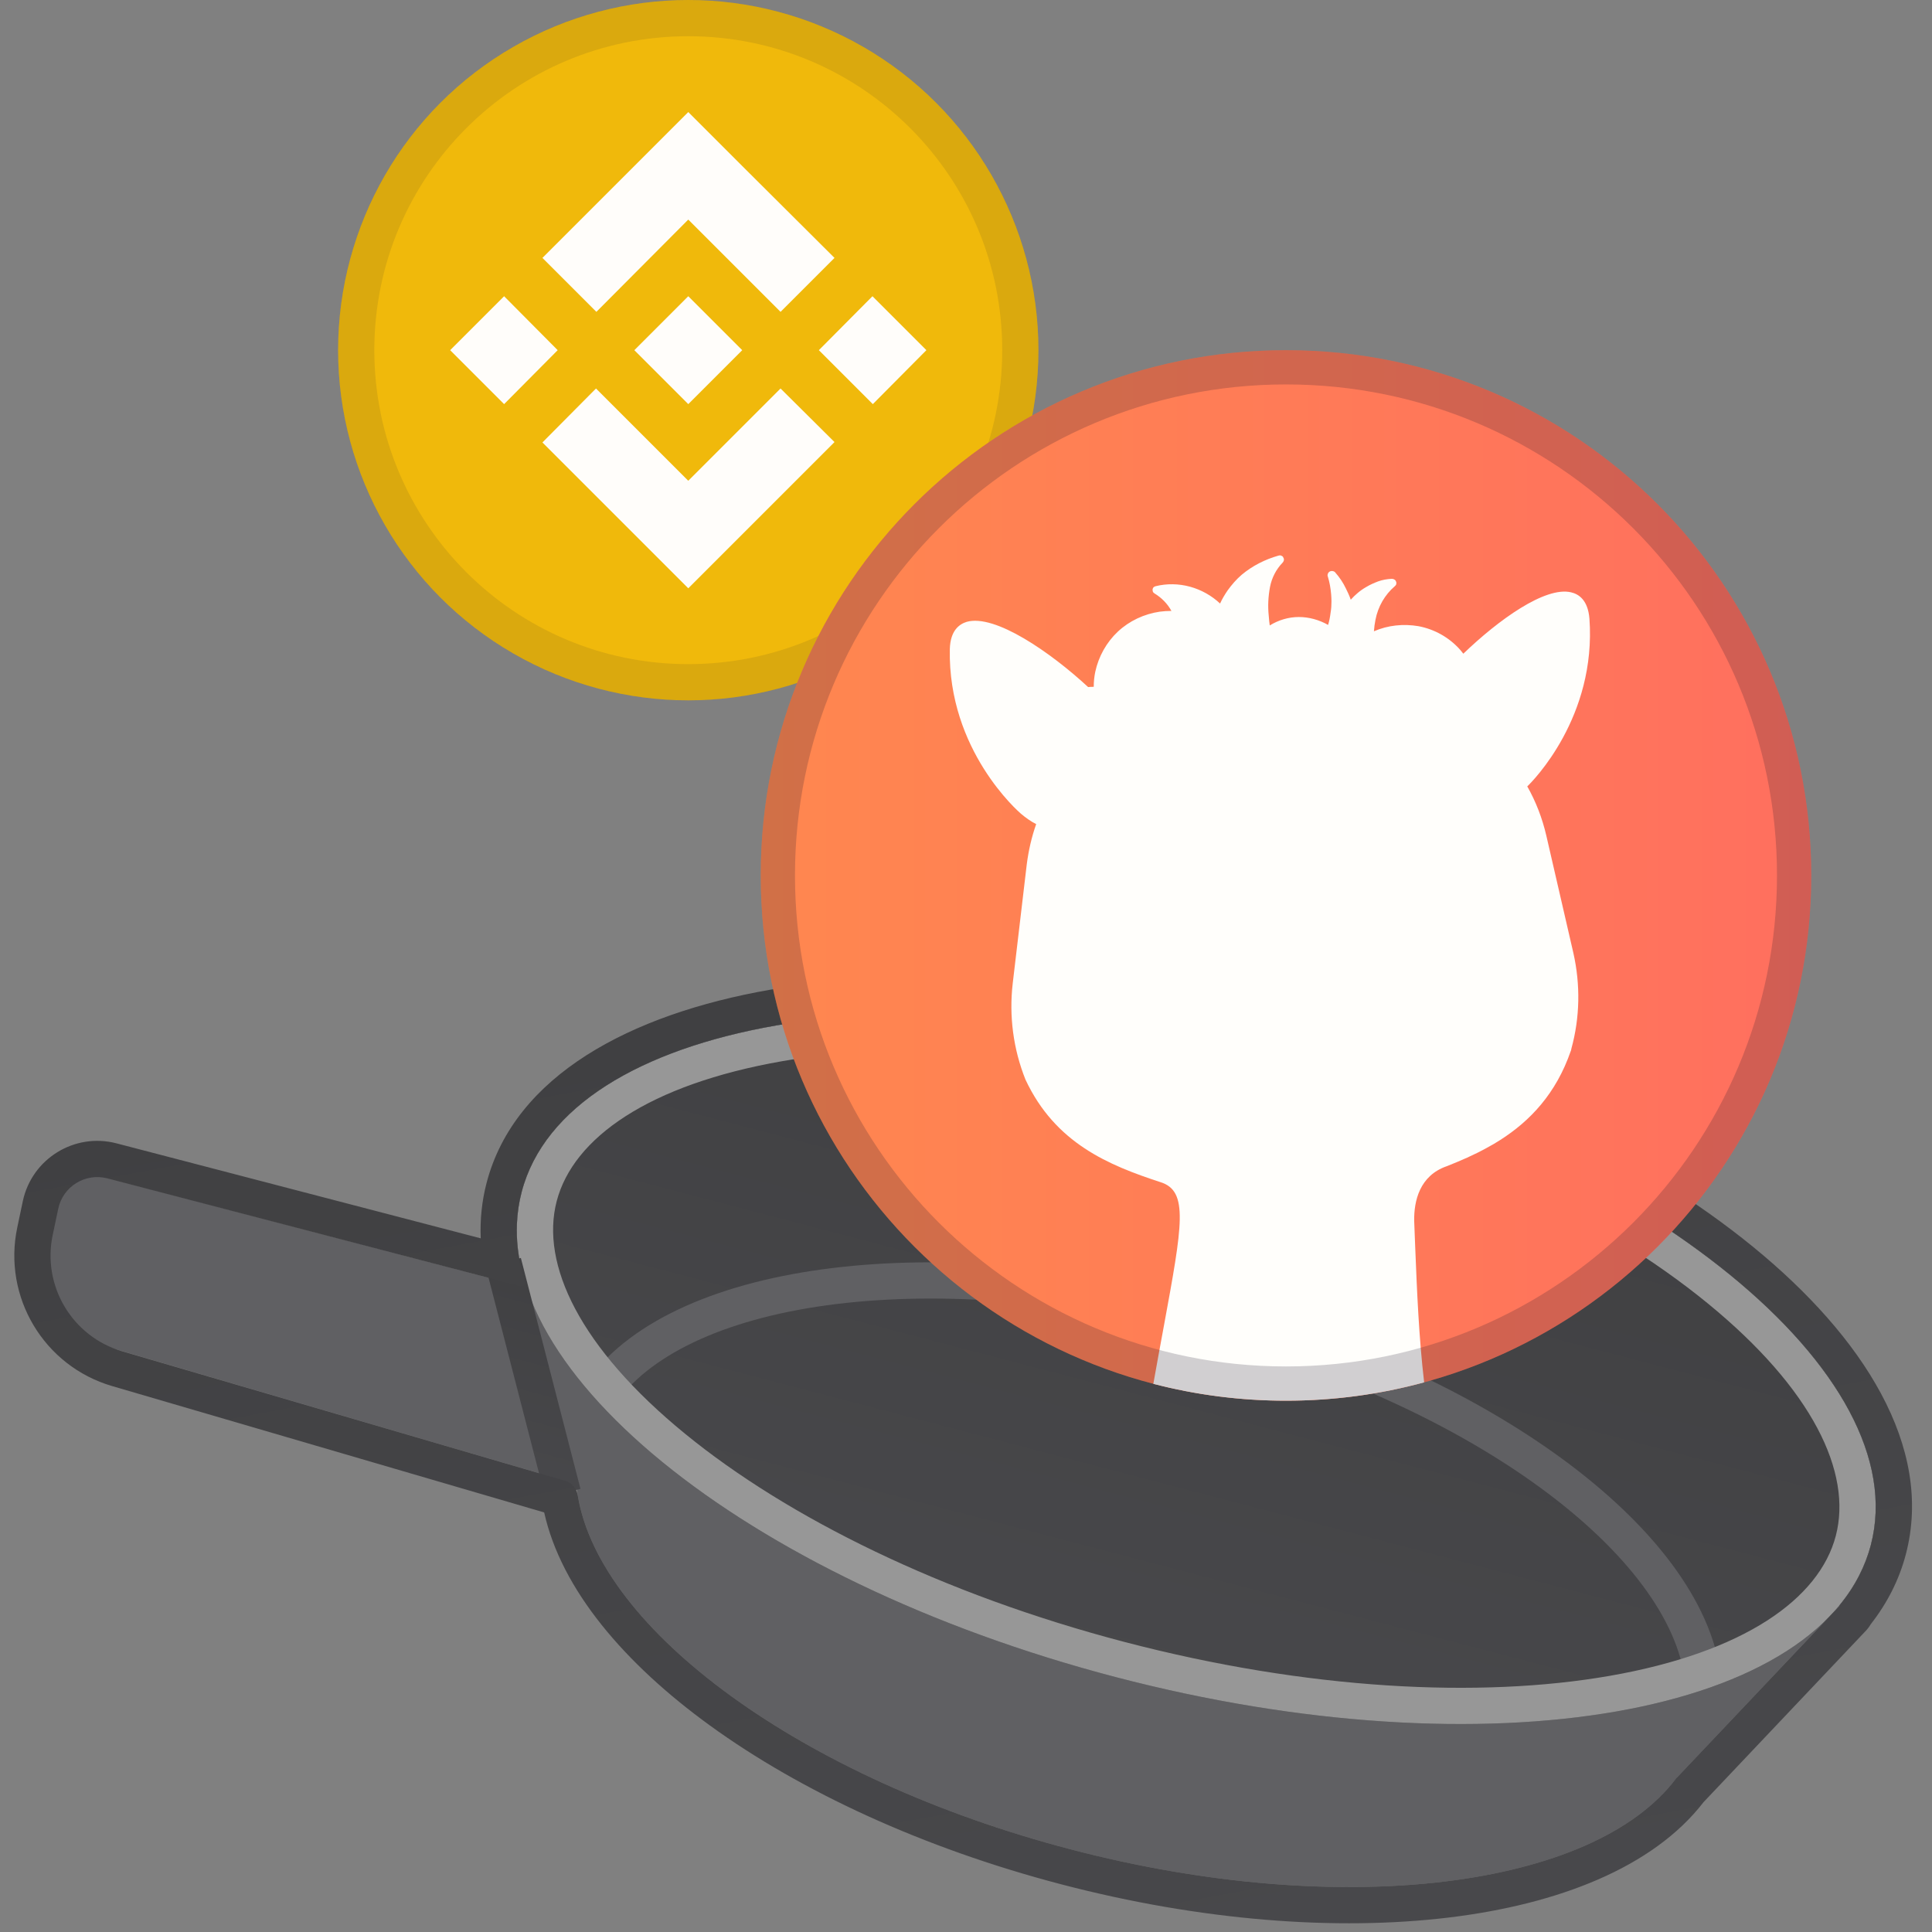 <svg xmlns="http://www.w3.org/2000/svg" width="96" height="96" fill="none" viewBox="0 0 96 96"><rect x="0" y="0" width="96" height="96" fill="#808080" stroke="none"/><g clip-path="url(#clip0)"><path fill="#606063" d="M28.827 71.417C26.92 78.704 37.827 87.87 53.188 91.89C68.55 95.91 82.549 93.262 84.456 85.975C86.362 78.688 75.456 69.522 60.094 65.502C44.733 61.482 30.734 64.13 28.827 71.417Z"/><path fill="#606063" d="M82.155 89.564L91.408 79.793L25.795 62.622L29.228 75.713L82.155 89.564Z"/><path fill="#606063" d="M29.96 64.976L4.844 58.403C3.755 58.118 2.648 58.795 2.406 59.895L2.125 61.172C1.565 63.716 3.072 66.26 5.573 66.992L30.66 74.335L29.96 64.976Z"/><path fill="url(#paint0_linear)" d="M25.922 59.226C23.705 67.694 36.916 78.487 55.428 83.331C73.941 88.176 90.745 85.239 92.961 76.77C95.177 68.302 81.967 57.509 63.454 52.664C44.942 47.82 28.138 50.757 25.922 59.226Z"/><path fill="#606063" fill-rule="evenodd" d="M76.604 73.971C80.863 77.103 83.352 80.491 83.723 83.494L85.509 83.273C85.046 79.531 82.067 75.755 77.67 72.521C73.236 69.261 67.207 66.433 60.322 64.631C53.438 62.829 46.796 62.341 41.333 63.012C35.916 63.677 31.469 65.509 29.232 68.545L30.681 69.613C32.476 67.177 36.305 65.443 41.552 64.798C46.754 64.16 53.165 64.619 59.866 66.373C66.568 68.126 72.382 70.867 76.604 73.971Z" clip-rule="evenodd"/><path fill="#979797" fill-rule="evenodd" d="M34.041 71.243C28.808 66.969 26.842 62.819 27.663 59.681C28.484 56.544 32.231 53.889 38.887 52.726C45.371 51.592 53.934 52.033 62.998 54.406C72.063 56.778 79.745 60.588 84.842 64.752C90.075 69.027 92.041 73.177 91.22 76.314C90.399 79.452 86.651 82.107 79.996 83.27C73.512 84.404 64.949 83.962 55.884 81.59C46.819 79.218 39.138 75.408 34.041 71.243ZM55.428 83.331C36.916 78.487 23.705 67.694 25.922 59.226C28.138 50.757 44.942 47.82 63.454 52.664C81.967 57.509 95.177 68.302 92.961 76.77C90.745 85.239 73.941 88.176 55.428 83.331Z" clip-rule="evenodd"/><path fill="url(#paint1_linear)" fill-rule="evenodd" d="M27.1 74.429L24.138 62.956L25.881 62.506L28.843 73.979L27.1 74.429Z" clip-rule="evenodd"/><path fill="url(#paint2_linear)" fill-rule="evenodd" d="M26.081 63.714C26.055 63.625 26.029 63.536 26.004 63.447C25.959 63.284 25.919 63.12 25.883 62.957L25.798 62.633C25.797 62.628 25.802 62.623 25.807 62.625C25.811 62.626 25.816 62.622 25.815 62.617C25.814 62.612 25.813 62.607 25.812 62.602C25.784 62.443 25.76 62.284 25.741 62.126C25.736 62.087 25.731 62.05 25.727 62.011C25.684 61.614 25.669 61.218 25.685 60.827C25.685 60.827 25.685 60.827 25.685 60.826C25.706 60.285 25.784 59.751 25.922 59.226C28.138 50.757 44.942 47.82 63.454 52.664C81.966 57.509 95.177 68.302 92.961 76.77C92.823 77.295 92.63 77.799 92.383 78.281C92.383 78.282 92.383 78.282 92.383 78.282C92.117 78.803 91.788 79.298 91.402 79.767C91.399 79.771 91.396 79.775 91.393 79.778C91.391 79.78 91.391 79.782 91.391 79.783C91.391 79.786 91.393 79.789 91.396 79.79C91.399 79.791 91.401 79.793 91.401 79.796C91.402 79.798 91.401 79.8 91.4 79.802L91.035 80.186C90.993 80.232 90.95 80.277 90.907 80.322L90.165 81.105L90.164 81.106L83.276 88.379C79.191 93.798 66.718 95.43 53.188 91.889C39.807 88.387 29.805 80.98 28.71 74.312C28.654 73.971 28.42 73.68 28.088 73.583L6.076 67.146C3.59 66.419 2.083 63.899 2.619 61.365L2.894 60.062C3.128 58.955 4.239 58.268 5.334 58.553L25.883 63.912C26.003 63.944 26.113 63.834 26.081 63.714ZM23.887 61.532C23.849 60.605 23.942 59.681 24.18 58.77C25.575 53.439 31.338 50.391 38.267 49.179C45.367 47.938 54.462 48.451 63.91 50.923C73.357 53.395 81.538 57.404 87.12 61.964C92.567 66.414 96.097 71.895 94.702 77.226C94.368 78.504 93.771 79.664 92.962 80.699C92.892 80.818 92.808 80.932 92.707 81.039L92.354 81.411C92.352 81.414 92.35 81.416 92.348 81.418C92.302 81.467 92.255 81.517 92.208 81.566C92.206 81.568 92.204 81.57 92.202 81.572L84.649 89.547C82.147 92.791 77.433 94.624 71.99 95.281C66.41 95.955 59.68 95.449 52.733 93.631C45.861 91.832 39.804 89.02 35.286 85.746C31.038 82.668 27.893 78.989 27.04 75.152L5.571 68.873C2.182 67.882 0.128 64.448 0.858 60.993L1.133 59.689C1.58 57.578 3.7 56.267 5.788 56.812L23.887 61.532Z" clip-rule="evenodd"/><circle cx="34.2" cy="17.4" r="17.4" fill="#F0B90B"/><path fill="#FFFDFA" d="M27.711 17.4L25.049 20.081L22.368 17.4L25.049 14.719L27.711 17.4ZM34.2 10.911L38.785 15.496L41.466 12.815L36.881 8.249L34.2 5.568L31.52 8.249L26.953 12.815L29.634 15.496L34.2 10.911ZM43.352 14.719L40.689 17.4L43.37 20.081L46.032 17.4L43.352 14.719ZM34.2 23.889L29.615 19.304L26.953 21.985L31.538 26.57L34.2 29.232L36.881 26.551L41.466 21.966L38.785 19.304L34.2 23.889ZM34.2 20.081L36.881 17.4L34.2 14.719L31.52 17.4L34.2 20.081Z"/><g style="mix-blend-mode:multiply" opacity=".1"><path fill="#191326" fill-rule="evenodd" d="M34.2 33C42.816 33 49.8 26.016 49.8 17.4C49.8 8.784 42.816 1.8 34.2 1.8C25.584 1.8 18.6 8.784 18.6 17.4C18.6 26.016 25.584 33 34.2 33ZM34.2 34.8C43.81 34.8 51.6 27.01 51.6 17.4C51.6 7.79 43.81 0 34.2 0C24.59 0 16.8 7.79 16.8 17.4C16.8 27.01 24.59 34.8 34.2 34.8Z" clip-rule="evenodd"/></g><path fill="url(#paint3_linear)" d="M63.9 69.6C78.315 69.6 90 57.915 90 43.5C90 29.085 78.315 17.4 63.9 17.4C49.485 17.4 37.8 29.085 37.8 43.5C37.8 57.915 49.485 69.6 63.9 69.6Z"/><path fill="#FFFEFB" d="M70.765 68.688C68.578 69.283 66.276 69.6 63.9 69.6C61.623 69.6 59.415 69.309 57.309 68.761C57.497 67.702 57.672 66.753 57.828 65.909L57.837 65.861C58.754 60.873 59.064 59.187 57.676 58.745C55.081 57.897 52.436 56.809 50.955 53.644C50.348 52.125 50.133 50.48 50.322 48.86L51.019 42.949C51.107 42.266 51.259 41.595 51.487 40.949C51.234 40.823 50.981 40.646 50.727 40.431C50.626 40.342 47.095 37.292 47.196 32.254C47.222 31.33 47.664 31.014 48.032 30.9C49.437 30.495 52.208 32.419 54.069 34.14C54.157 34.128 54.259 34.128 54.347 34.128C54.347 33.875 54.373 33.621 54.423 33.381C54.588 32.621 54.98 31.913 55.55 31.381C56.119 30.849 56.853 30.508 57.626 30.394C57.815 30.369 58.018 30.356 58.208 30.356C58.005 29.989 57.714 29.698 57.36 29.483C57.322 29.457 57.296 29.432 57.284 29.394C57.271 29.356 57.271 29.318 57.271 29.28C57.284 29.242 57.296 29.204 57.322 29.179C57.333 29.168 57.346 29.159 57.361 29.152C57.38 29.142 57.401 29.135 57.423 29.128C57.98 28.989 58.575 29.001 59.132 29.153C59.688 29.305 60.207 29.596 60.625 29.989C60.726 29.761 60.866 29.533 61.005 29.33C61.207 29.052 61.435 28.786 61.701 28.558C62.233 28.115 62.853 27.799 63.524 27.609C63.561 27.597 63.587 27.597 63.612 27.597C63.625 27.597 63.637 27.6 63.65 27.604C63.663 27.609 63.675 27.615 63.688 27.622C63.713 27.635 63.739 27.647 63.751 27.672L63.789 27.748C63.802 27.787 63.802 27.824 63.789 27.862C63.783 27.881 63.773 27.9 63.763 27.918C63.752 27.935 63.739 27.951 63.726 27.964C63.41 28.293 63.194 28.71 63.106 29.166C63.017 29.647 62.992 30.115 63.043 30.596C63.05 30.69 63.057 30.781 63.067 30.872C63.074 30.939 63.082 31.007 63.093 31.078C63.524 30.811 64.03 30.659 64.536 30.659C65.042 30.659 65.549 30.799 65.992 31.052C66.022 30.956 66.046 30.857 66.066 30.758C66.088 30.648 66.105 30.539 66.118 30.432C66.149 30.252 66.161 30.068 66.16 29.882C66.159 29.766 66.153 29.65 66.144 29.533C66.118 29.229 66.068 28.938 65.979 28.647C65.962 28.612 65.962 28.572 65.972 28.533C65.977 28.515 65.984 28.498 65.992 28.483C66.017 28.432 66.068 28.394 66.118 28.381C66.156 28.369 66.207 28.369 66.245 28.381C66.283 28.394 66.321 28.407 66.346 28.444C66.561 28.685 66.738 28.951 66.877 29.242C66.966 29.419 67.055 29.609 67.118 29.799C67.228 29.676 67.344 29.563 67.468 29.46C67.599 29.349 67.74 29.251 67.89 29.166C68.08 29.052 68.282 28.963 68.485 28.887C68.7 28.811 68.915 28.774 69.143 28.761C69.165 28.761 69.182 28.761 69.198 28.764C69.21 28.765 69.221 28.768 69.232 28.774C69.257 28.774 69.282 28.799 69.308 28.811C69.333 28.824 69.346 28.85 69.358 28.875C69.366 28.891 69.374 28.907 69.379 28.924C69.382 28.933 69.384 28.942 69.384 28.951C69.384 28.989 69.384 29.027 69.371 29.052C69.366 29.063 69.358 29.074 69.349 29.085C69.337 29.099 69.322 29.114 69.308 29.128C69.055 29.343 68.852 29.596 68.688 29.875C68.523 30.166 68.409 30.47 68.346 30.799C68.308 30.988 68.282 31.178 68.27 31.368C68.966 31.065 69.738 30.988 70.485 31.115C71.282 31.267 72.004 31.672 72.548 32.28L72.712 32.482C74.446 30.811 76.775 29.128 78.066 29.432C78.446 29.52 78.901 29.812 78.978 30.735C79.332 35.621 76.168 38.811 75.889 39.076C76.32 39.836 76.636 40.659 76.838 41.531L78.18 47.354C78.534 48.924 78.509 50.556 78.079 52.113V52.125L78.066 52.176C78.066 52.182 78.066 52.188 78.065 52.194C78.064 52.201 78.06 52.207 78.054 52.214C77.319 54.353 76.016 55.707 74.548 56.644C74.332 56.783 74.117 56.91 73.902 57.023C73.244 57.391 72.561 57.682 71.89 57.948C70.535 58.416 70.257 59.681 70.27 60.656C70.276 60.871 70.285 61.086 70.295 61.302C70.304 61.517 70.314 61.731 70.32 61.947C70.41 64.175 70.502 66.44 70.765 68.688Z"/><g style="mix-blend-mode:multiply" opacity=".2"><path fill="#191326" fill-rule="evenodd" d="M63.9 67.898C77.375 67.898 88.298 56.975 88.298 43.5C88.298 30.026 77.375 19.102 63.9 19.102C50.425 19.102 39.502 30.026 39.502 43.5C39.502 56.975 50.425 67.898 63.9 67.898ZM63.9 69.6C78.315 69.6 90 57.915 90 43.5C90 29.085 78.315 17.4 63.9 17.4C49.485 17.4 37.8 29.085 37.8 43.5C37.8 57.915 49.485 69.6 63.9 69.6Z" clip-rule="evenodd"/></g></g><defs><linearGradient id="paint0_linear" x1="63.454" x2="55.428" y1="52.664" y2="83.331" gradientUnits="userSpaceOnUse"><stop stop-color="#404042"/><stop offset="1" stop-color="#48484B"/></linearGradient><linearGradient id="paint1_linear" x1="27.94" x2="25.041" y1="63.058" y2="73.878" gradientUnits="userSpaceOnUse"><stop stop-color="#404042"/><stop offset="1" stop-color="#48484B"/></linearGradient><linearGradient id="paint2_linear" x1="44.097" x2="53.454" y1="48.101" y2="98.772" gradientUnits="userSpaceOnUse"><stop stop-color="#404042"/><stop offset="1" stop-color="#48484B"/></linearGradient><linearGradient id="paint3_linear" x1="37.8" x2="90" y1="43.5" y2="43.5" gradientUnits="userSpaceOnUse"><stop stop-color="#FF874F"/><stop offset="1" stop-color="#FF6F5F"/></linearGradient><clipPath id="clip0"><rect width="96" height="96" fill="#fff"/></clipPath></defs></svg>